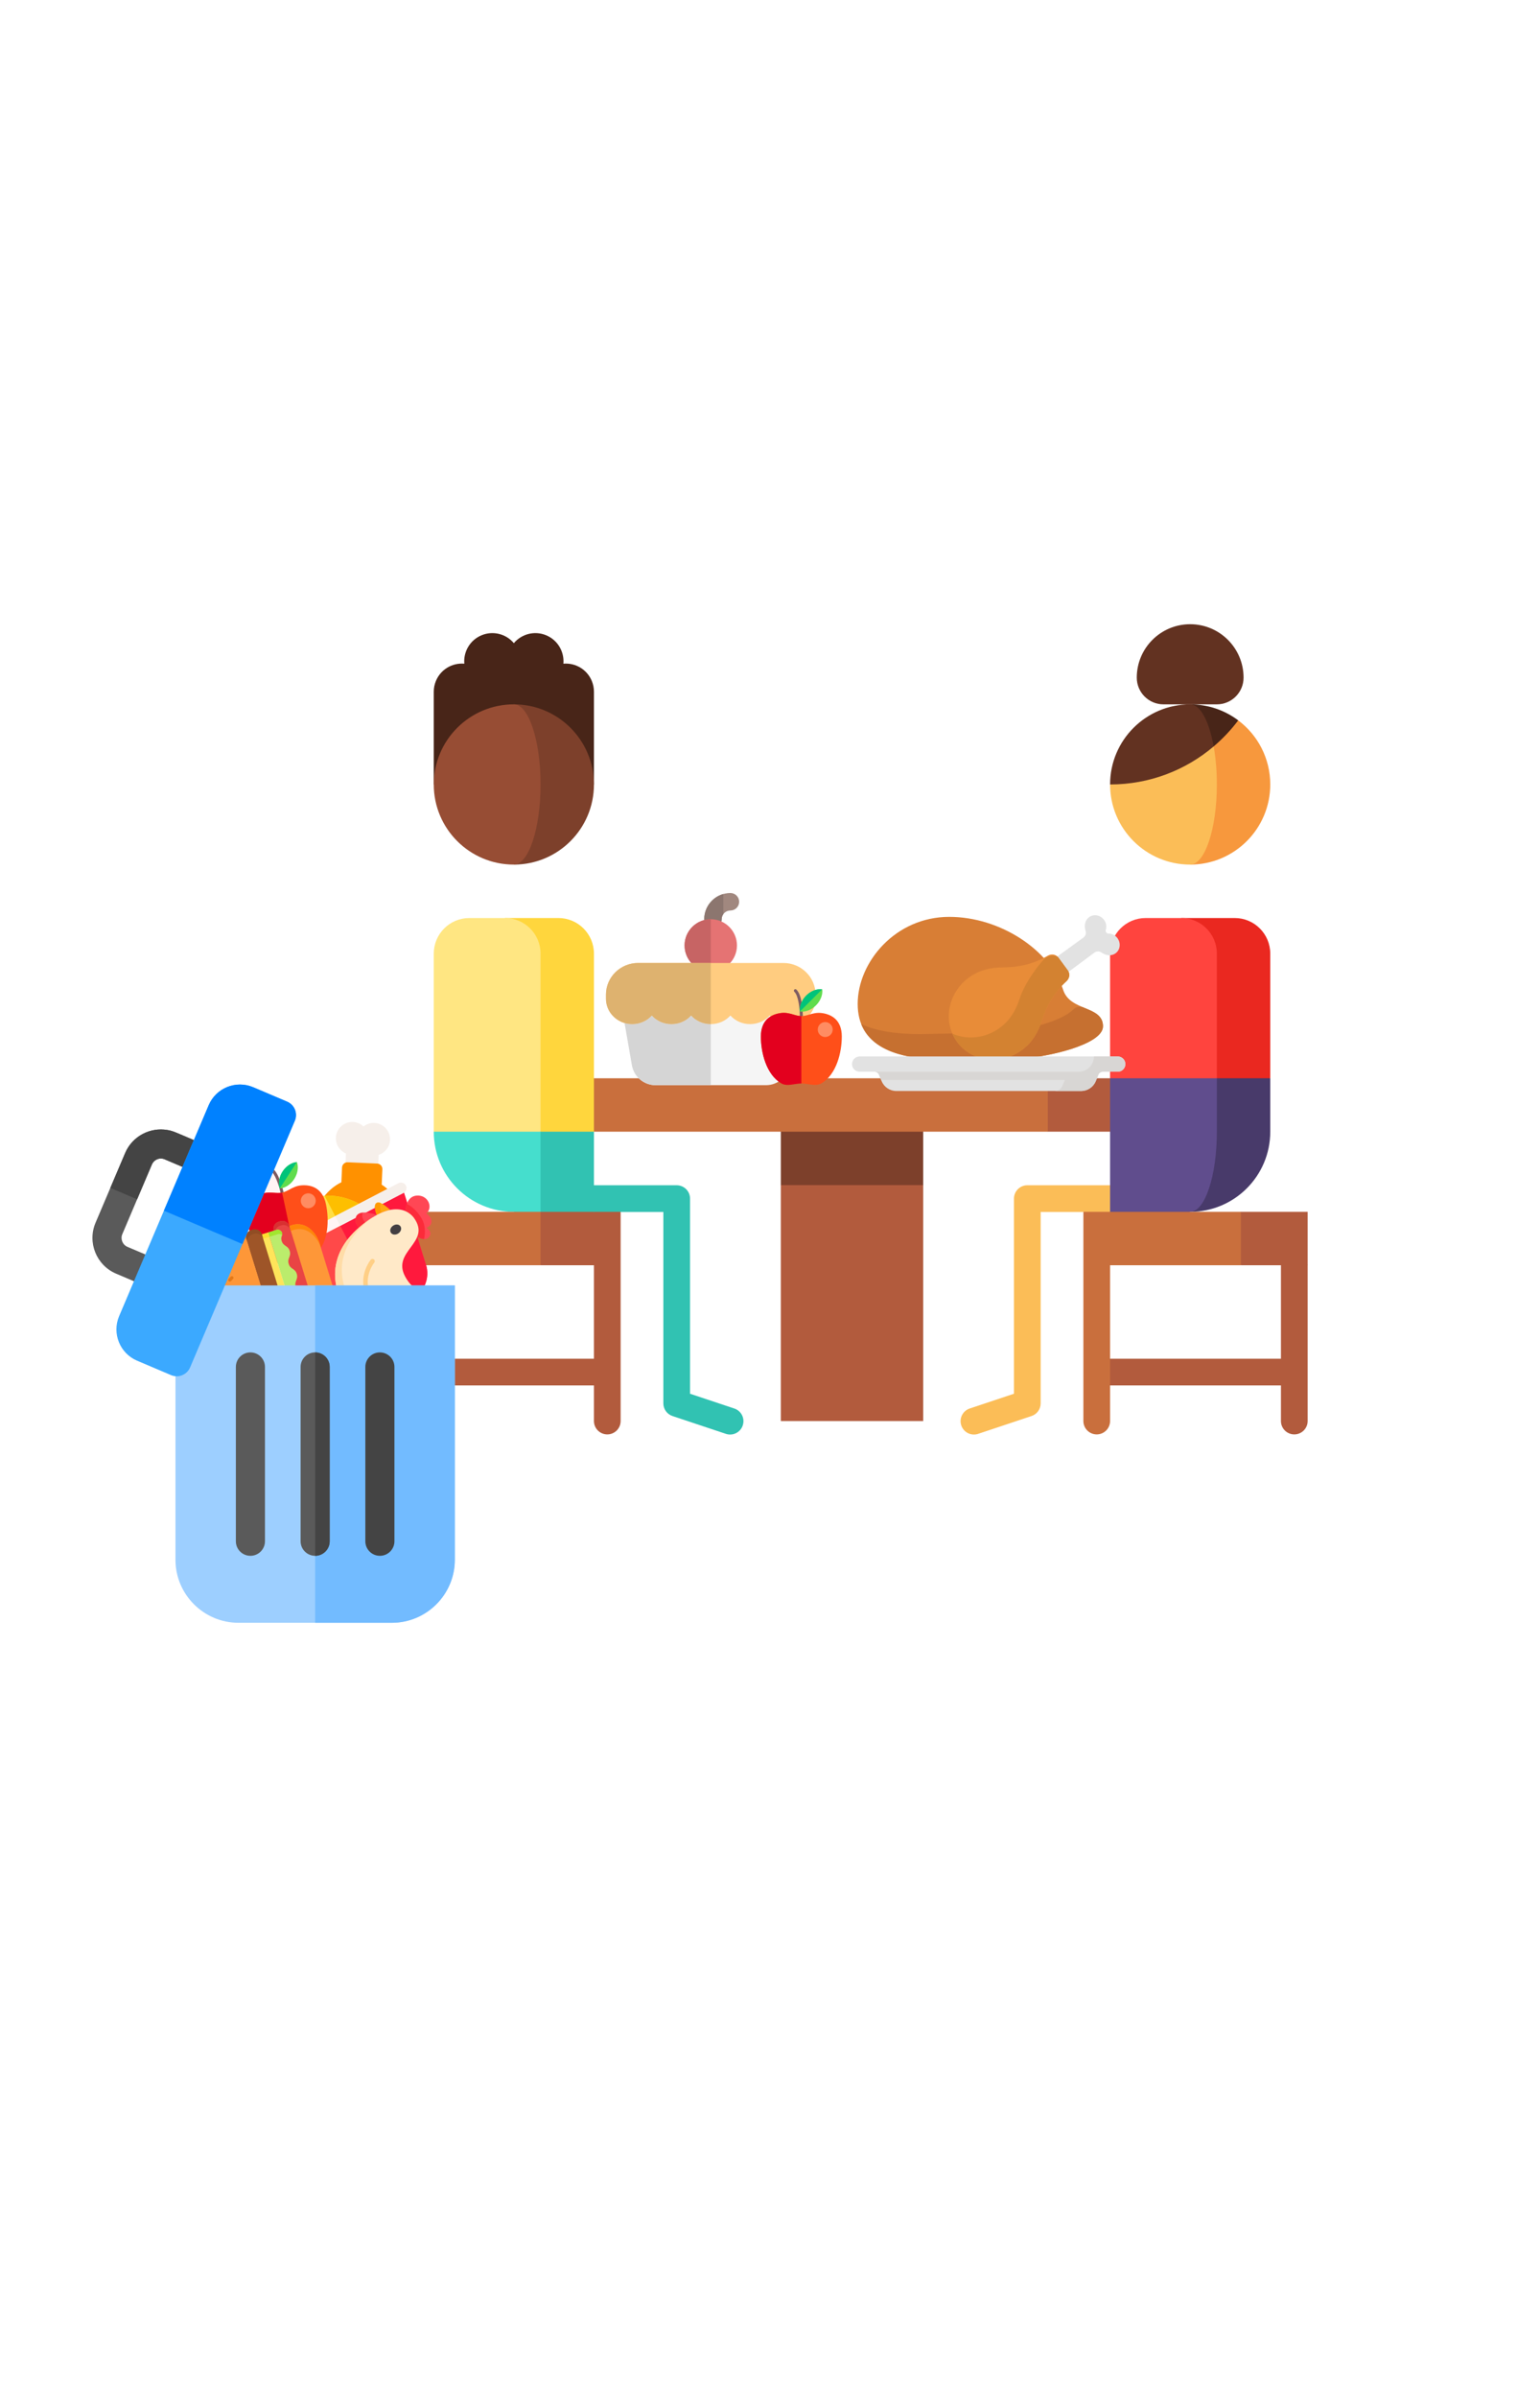 <svg width="338" height="526" viewBox="0 0 338 526" fill="none" xmlns="http://www.w3.org/2000/svg">
<path d="M171.375 242.406V259.984L187 271.703L202.625 259.984V242.406H171.375Z" fill="#7D402B"/>
<path d="M171.375 259.984H202.625V311.742H171.375V259.984Z" fill="#B25B3D"/>
<path d="M229.969 236.547L218.25 242.406L229.969 248.266H249.5V236.547H229.969Z" fill="#B25B3D"/>
<path d="M124.5 236.547H229.969V248.266H124.5V236.547Z" fill="#C96F3D"/>
<path d="M161.168 308.993L151.453 305.755V262.948C151.453 261.329 150.141 260.018 148.523 260.018H124.5V274.667L136.219 265.877H145.594V307.865C145.594 309.127 146.401 310.247 147.597 310.645L159.316 314.551C160.849 315.063 162.51 314.234 163.021 312.698C163.532 311.162 162.703 309.504 161.168 308.993Z" fill="#31C2B2"/>
<path d="M249.459 260.017H225.477C223.859 260.017 222.547 261.329 222.547 262.946V305.753L212.832 308.993C211.297 309.504 210.468 311.163 210.979 312.698C211.49 314.233 213.151 315.063 214.684 314.551L226.403 310.645C227.599 310.245 228.406 309.127 228.406 307.865V265.876H237.781L249.459 271.735V260.017Z" fill="#FBBD57"/>
<path d="M261.219 218.969V265.844C270.926 265.844 278.797 257.973 278.797 248.266V236.547L261.219 218.969Z" fill="#483A6A"/>
<path d="M267.078 248.266V218.969L243.641 236.547V271.703H252.43L261.219 265.844C264.455 265.844 267.078 257.973 267.078 248.266Z" fill="#604D8D"/>
<path d="M272.352 265.844L264.539 271.703L272.352 277.562H287V265.844H272.352Z" fill="#B25B3D"/>
<path d="M243.599 265.844L240.711 277.562H272.352V265.844H243.599Z" fill="#C96F3D"/>
<path d="M270.984 201.391H259.266L267.078 236.547H278.797V209.203C278.797 204.888 275.3 201.391 270.984 201.391Z" fill="#EA2820"/>
<path d="M259.266 201.391H251.453C247.138 201.391 243.641 204.888 243.641 209.203V236.547H267.078V209.203C267.078 204.888 263.581 201.391 259.266 201.391Z" fill="#FF443E"/>
<path d="M106.922 230.688L118.641 271.703H130.359V248.266L106.922 230.688Z" fill="#31C2B2"/>
<path d="M95.203 248.266C95.203 257.973 103.074 265.844 112.781 265.844L118.641 271.703V234.594L95.203 248.266Z" fill="#45DECD"/>
<path d="M122.547 201.391H110.828L118.641 248.266H130.359V209.203C130.359 204.888 126.862 201.391 122.547 201.391Z" fill="#FFD63D"/>
<path d="M118.641 265.844L110.828 271.703L118.641 277.562H133.289L130.359 265.844H118.641Z" fill="#B25B3D"/>
<path d="M87 265.844H118.641V277.562H87V265.844Z" fill="#C96F3D"/>
<path d="M118.641 209.203C118.641 204.888 115.143 201.391 110.828 201.391H103.016C98.7 201.391 95.203 204.888 95.203 209.203V248.266H118.641V209.203Z" fill="#FFE682"/>
<path d="M240.711 298.07H284.07V303.93H240.711V298.07Z" fill="#B25B3D"/>
<path d="M89.93 298.07H133.289V303.93H89.93V298.07Z" fill="#B25B3D"/>
<path d="M281.141 269.75V311.742C281.141 313.36 282.453 314.672 284.07 314.672C285.688 314.672 287 313.36 287 311.742V277.562L281.141 269.75Z" fill="#B25B3D"/>
<path d="M87 277.562V311.742C87 313.36 88.312 314.672 89.93 314.672C91.547 314.672 92.859 313.36 92.859 311.742V269.75L87 277.562Z" fill="#C96F3D"/>
<path d="M237.781 265.844V311.742C237.781 313.36 239.094 314.672 240.711 314.672C242.328 314.672 243.641 313.36 243.641 311.742V265.844H237.781Z" fill="#C96F3D"/>
<path d="M130.359 265.844V311.742C130.359 313.36 131.672 314.672 133.289 314.672C134.906 314.672 136.219 313.36 136.219 311.742V265.844H130.359Z" fill="#B25B3D"/>
<path d="M271.766 158.031H261.219V189.672C270.926 189.672 278.797 181.801 278.797 172.094C278.797 166.344 276.035 161.234 271.766 158.031Z" fill="#F7983D"/>
<path d="M266.375 163.75C266.825 166.235 267.078 169.074 267.078 172.094C267.078 181.802 264.454 189.672 261.219 189.672C251.511 189.672 243.641 181.802 243.641 172.094L266.375 163.75Z" fill="#FBBD57"/>
<path d="M271.766 158.031C270.188 160.132 268.378 162.05 266.375 163.75L261.219 154.516C265.172 154.516 268.828 155.825 271.766 158.031Z" fill="#482518"/>
<path d="M243.641 172.094C243.641 162.386 251.511 154.516 261.219 154.516C263.445 154.516 265.387 158.249 266.375 163.75C260.247 168.953 252.309 172.094 243.641 172.094Z" fill="#623221"/>
<path d="M255.359 154.516H267.078C270.315 154.516 272.938 151.893 272.938 148.656C272.938 142.183 267.692 136.938 261.219 136.938C254.746 136.938 249.5 142.183 249.5 148.656C249.5 151.893 252.123 154.516 255.359 154.516Z" fill="#623221"/>
<path d="M130.359 151.743C130.359 150.956 130.208 150.156 129.888 149.383C128.832 146.833 126.265 145.37 123.655 145.596C123.88 142.985 122.416 140.418 119.867 139.361C117.318 138.306 114.467 139.085 112.781 141.091C111.095 139.085 108.245 138.305 105.695 139.361C103.147 140.417 101.682 142.985 101.908 145.596C99.297 145.37 96.731 146.833 95.675 149.383C95.354 150.156 95.203 150.956 95.203 151.743C95.205 153.553 95.203 172.094 95.203 172.094H130.359C130.359 172.094 130.358 153.553 130.359 151.743Z" fill="#482518"/>
<path d="M112.781 154.516V189.672C122.489 189.672 130.359 181.801 130.359 172.094C130.359 162.386 122.489 154.516 112.781 154.516Z" fill="#7D402B"/>
<path d="M118.641 172.094C118.641 162.386 116.018 154.516 112.781 154.516C103.074 154.516 95.203 162.386 95.203 172.094C95.203 181.801 103.074 189.672 112.781 189.672C116.018 189.672 118.641 181.801 118.641 172.094Z" fill="#974D34"/>
<g clip-path="url(#clip0)">
<path d="M156.479 203.574C155.421 203.574 154.562 202.717 154.562 201.657C154.562 198.487 157.142 195.907 160.312 195.907C161.37 195.907 162.229 196.764 162.229 197.824C162.229 198.884 161.37 199.741 160.312 199.741C159.256 199.741 158.396 200.599 158.396 201.657C158.396 202.717 157.537 203.574 156.479 203.574Z" fill="#A1887F"/>
<path d="M158.76 196.12C156.341 196.798 154.562 199.023 154.562 201.657C154.562 202.717 155.421 203.574 156.479 203.574C157.537 203.574 158.396 202.717 158.396 201.657C158.396 201.237 158.532 200.848 158.76 200.534V196.12Z" fill="#8C766F"/>
<path d="M156 201.657C152.83 201.657 150.25 204.237 150.25 207.407C150.25 210.577 152.83 213.157 156 213.157C159.17 213.157 161.75 210.577 161.75 207.407C161.75 204.237 159.17 201.657 156 201.657Z" fill="#E57373"/>
<path d="M175.46 218.313C175.186 217.989 174.785 217.803 174.364 217.803H174.354L137.669 218.037C137.245 218.039 136.847 218.229 136.575 218.555C136.304 218.878 136.189 219.306 136.262 219.722L138.696 233.696C139.143 236.226 141.328 238.064 143.889 238.064H168.115C170.676 238.064 172.859 236.226 173.308 233.692L175.782 219.488C175.851 219.068 175.736 218.637 175.46 218.313Z" fill="#F5F5F5"/>
<path d="M171.937 211.25H140.063C136.168 211.25 133 214.363 133 218.186V219.104C133 222.171 135.58 224.667 138.75 224.667C140.469 224.667 142.012 223.944 143.062 222.781C144.113 223.944 145.656 224.667 147.375 224.667C149.094 224.667 150.637 223.944 151.688 222.781C152.738 223.944 154.281 224.667 156 224.667C157.719 224.667 159.262 223.944 160.312 222.781C161.363 223.944 162.906 224.667 164.625 224.667C166.344 224.667 167.887 223.944 168.938 222.781C169.988 223.944 171.531 224.667 173.25 224.667C176.42 224.667 179 222.171 179 219.104V218.186C179 214.363 175.832 211.25 171.937 211.25Z" fill="#FFCC80"/>
<path d="M156 201.657C152.83 201.657 150.25 204.237 150.25 207.407C150.25 208.883 150.81 210.23 151.726 211.25H156V201.657Z" fill="#C76464"/>
<path d="M151.687 222.781C150.637 223.944 149.094 224.667 147.375 224.667C145.656 224.667 144.113 223.944 143.062 222.781C142.012 223.944 140.469 224.667 138.75 224.667C138.169 224.667 137.61 224.582 137.081 224.427L138.694 233.696C139.141 236.226 141.326 238.064 143.887 238.064H156V224.667C154.281 224.667 152.738 223.944 151.687 222.781Z" fill="#D5D5D5"/>
<path d="M156 211.25H151.726H140.063C136.168 211.25 133 214.363 133 218.186V219.104C133 221.611 134.721 223.735 137.081 224.429C137.61 224.582 138.169 224.667 138.75 224.667C140.469 224.667 142.012 223.944 143.062 222.781C144.113 223.944 145.656 224.667 147.375 224.667C149.094 224.667 150.637 223.944 151.687 222.781C152.738 223.944 154.281 224.667 156 224.667V211.25Z" fill="#DEB26F"/>
</g>
<path d="M233.35 217.17C234.899 221.928 242.084 220.567 242.084 225.143C242.084 229.322 229.192 231.914 225.003 232.129L207.539 232.454C196.352 232.454 188.245 229.403 188.245 220.235C188.245 211.067 196.516 201.139 208.341 201.139C219.51 201.139 230.501 208.414 233.35 217.17Z" fill="#D87E35"/>
<path d="M237.775 221.007C237.025 220.693 236.152 220.856 235.582 221.436C232.575 224.5 222.927 226.356 219.41 226.536L201.946 226.861C196.836 226.861 192.37 226.224 189.025 224.659C191.306 230.414 198.392 232.454 207.539 232.454L225.003 232.129C229.192 231.914 242.084 229.322 242.084 225.143C242.084 222.655 239.961 221.922 237.775 221.007Z" fill="#C67030"/>
<path d="M238.56 201.684C237.943 202.524 238.062 203.542 238.27 204.243C238.429 204.781 238.235 205.359 237.782 205.689L230.025 211.309C229.081 211.993 228.874 213.316 229.564 214.256C230.254 215.196 231.578 215.394 232.513 214.698L240.199 208.981C240.649 208.647 241.259 208.636 241.724 208.948C242.332 209.356 243.266 209.775 244.252 209.437C245.545 208.994 246.089 207.56 245.546 206.307C245.118 205.323 244.2 204.794 243.266 204.794C243.065 204.794 242.894 204.694 242.788 204.546C242.679 204.401 242.635 204.208 242.695 204.016C242.974 203.125 242.745 202.09 241.933 201.388C240.901 200.494 239.37 200.584 238.56 201.684Z" fill="#E2E2E2"/>
<path d="M210.069 228.569C213.288 232.954 219.661 233.746 224.303 230.338C226.487 228.734 227.813 226.549 228.646 223.952C229.753 220.502 231.374 217.721 234.08 215.238C234.765 214.609 234.893 213.603 234.373 212.896L232.302 210.076C231.783 209.368 230.784 209.188 229.98 209.653C226.8 211.491 223.661 212.205 220.038 212.228C217.311 212.245 214.829 212.856 212.645 214.46C208.003 217.867 206.85 224.185 210.069 228.569Z" fill="#E88C38"/>
<path d="M234.373 212.895L232.302 210.075C232.135 209.848 231.817 209.733 231.459 209.684C230.502 209.552 229.551 209.946 228.915 210.673C226.748 213.149 224.652 216.396 223.788 219.093C222.955 221.69 221.628 223.875 219.444 225.478C216.262 227.815 212.266 228.177 209.031 226.761C209.304 227.39 209.648 227.996 210.069 228.569C213.288 232.954 219.661 233.746 224.303 230.337C226.487 228.734 227.814 226.549 228.646 223.952C229.753 220.502 231.374 217.721 234.08 215.237C234.765 214.609 234.893 213.603 234.373 212.895Z" fill="#D38231"/>
<path d="M245.321 231.759H188.679C187.752 231.759 187 232.511 187 233.438C187 234.366 187.752 235.117 188.679 235.117H191.962C192.381 235.117 192.758 235.371 192.916 235.758L193.491 237.165C194.028 238.481 195.308 239.341 196.729 239.341H237.271C238.692 239.341 239.972 238.481 240.509 237.165L241.084 235.758C241.242 235.371 241.619 235.117 242.038 235.117H245.321C246.248 235.117 247 234.366 247 233.438C247 232.511 246.248 231.759 245.321 231.759Z" fill="#E2E2E2"/>
<path d="M245.321 231.759H240.099C240.099 233.614 238.595 235.117 236.741 235.117H236.7C236.679 235.117 236.658 235.119 236.636 235.12H191.994C192.399 235.133 192.761 235.381 192.916 235.758L193.395 236.931H233.72C233.674 237.02 233.63 237.111 233.592 237.206L233.182 238.209C232.902 238.894 232.237 239.34 231.497 239.34H237.271C238.692 239.34 239.972 238.481 240.509 237.165L241.084 235.758C241.243 235.371 241.619 235.117 242.038 235.117H245.321C246.248 235.117 247 234.366 247 233.438C247 232.511 246.248 231.759 245.321 231.759Z" fill="#D8D6D4"/>
<path d="M175.878 223.562C175.697 223.562 175.55 223.415 175.55 223.234C175.55 221.16 175.233 218.431 174.338 217.564C174.207 217.438 174.204 217.23 174.33 217.1C174.456 216.969 174.665 216.967 174.794 217.093C176.105 218.362 176.206 222.114 176.206 223.234C176.206 223.415 176.06 223.562 175.878 223.562Z" fill="#7E5C62"/>
<path d="M180.488 222.254C179.322 222.076 178.407 222.343 177.6 222.578C177.023 222.747 176.478 222.906 175.878 222.906C175.279 222.906 174.734 222.747 174.156 222.578C173.349 222.343 172.434 222.076 171.269 222.254C169.321 222.551 167 223.682 167 227.385C167 230.884 168.161 235.67 171.434 237.642C172.296 238.161 173.285 238.008 174.332 237.848C174.839 237.769 175.364 237.689 175.878 237.689C176.393 237.689 176.917 237.769 177.425 237.848C177.927 237.925 178.417 238 178.885 238C179.392 238 179.875 237.912 180.323 237.642C183.596 235.67 184.757 230.884 184.757 227.385C184.757 223.682 182.435 222.551 180.488 222.254Z" fill="#FF4F19"/>
<path d="M175.878 222.906H175.878C175.279 222.906 174.734 222.747 174.156 222.578C173.349 222.343 172.434 222.076 171.269 222.253C169.321 222.55 167 223.682 167 227.385C167 230.884 168.161 235.67 171.434 237.641C172.296 238.161 173.285 238.008 174.332 237.847C174.839 237.769 175.364 237.689 175.878 237.689H175.878V222.906H175.878Z" fill="#E3001E"/>
<path d="M180.46 217.899C180.499 217.596 180.494 217.309 180.459 217.037C180.188 217.002 179.901 216.998 179.598 217.037C177.632 217.288 175.835 219.086 175.583 221.052C175.544 221.355 175.548 221.642 175.584 221.913C175.855 221.948 176.142 221.953 176.445 221.914C178.411 221.662 180.208 219.864 180.46 217.899Z" fill="#60DC4D"/>
<path d="M181.119 227.499C182.025 227.499 182.76 226.765 182.76 225.859C182.76 224.953 182.025 224.218 181.119 224.218C180.213 224.218 179.479 224.953 179.479 225.859C179.479 226.765 180.213 227.499 181.119 227.499Z" fill="#FF8C62"/>
<path d="M180.433 217.035C180.169 217.003 179.891 216.999 179.598 217.036C177.632 217.288 175.835 219.086 175.583 221.052C175.545 221.345 175.55 221.622 175.582 221.886L180.433 217.035Z" fill="#00C37A"/>
<path d="M82.119 262.086C81.938 262.18 81.732 262.229 81.514 262.219L76.728 262.009C76.411 261.995 76.112 261.856 75.898 261.621C75.683 261.387 75.571 261.077 75.585 260.76L75.924 253.041C74.577 252.472 73.651 251.104 73.719 249.569C73.806 247.59 75.487 246.051 77.466 246.138C78.358 246.177 79.17 246.541 79.78 247.119C80.439 246.597 81.28 246.305 82.172 246.345C84.151 246.431 85.69 248.112 85.603 250.092C85.536 251.626 84.494 252.908 83.103 253.356L82.763 261.075C82.744 261.519 82.486 261.895 82.119 262.086Z" fill="#F6EFEA"/>
<path d="M82.791 282.378C81.357 283.124 79.791 283.482 78.186 283.411C75.349 283.287 72.755 281.841 70.882 279.339C69.063 276.91 68.141 273.76 68.285 270.469C68.399 267.881 69.163 265.429 70.494 263.376C71.661 261.577 73.183 260.201 74.927 259.359L75.069 256.118C75.083 255.801 75.223 255.502 75.457 255.288C75.691 255.073 76.001 254.961 76.318 254.975L82.779 255.258C83.097 255.272 83.395 255.412 83.61 255.646C83.824 255.88 83.937 256.19 83.923 256.507L83.775 259.882C85.379 260.901 86.719 262.404 87.679 264.269C88.774 266.398 89.294 268.86 89.183 271.387C89.039 274.678 87.843 277.735 85.818 279.996C84.913 281.005 83.891 281.806 82.791 282.378Z" fill="#FF9100"/>
<path d="M64.822 271.084C64.455 271.275 63.999 271.27 63.625 271.032L57.109 266.878C55.943 267.761 54.295 267.878 53 267.052C51.33 265.988 50.837 263.762 51.902 262.092C52.382 261.339 53.103 260.818 53.909 260.578C53.786 259.746 53.954 258.872 54.434 258.119C55.499 256.449 57.724 255.956 59.395 257.021C60.69 257.847 61.279 259.39 60.971 260.819L67.487 264.973C67.755 265.143 67.944 265.413 68.013 265.724C68.081 266.034 68.024 266.358 67.853 266.626L65.278 270.666C65.161 270.849 65.002 270.99 64.822 271.084Z" fill="#FFF4F4"/>
<path d="M81.052 283.283C79.952 283.855 78.71 284.233 77.364 284.394C74.35 284.755 71.161 283.978 68.383 282.208C66.25 280.848 64.533 279.009 63.418 276.89C62.442 275.034 61.98 273.073 62.066 271.175L58.758 269.066C58.2 268.71 58.036 267.97 58.392 267.412L61.868 261.959C62.039 261.691 62.309 261.502 62.619 261.433C62.929 261.365 63.254 261.422 63.522 261.593L66.718 263.63C68.408 262.685 70.408 262.229 72.551 262.306C74.996 262.394 77.443 263.176 79.627 264.569C82.405 266.339 84.455 268.903 85.4 271.787C86.373 274.757 86.068 277.711 84.541 280.105C83.678 281.46 82.486 282.536 81.052 283.283Z" fill="#FFDE46"/>
<path d="M79.627 264.569C77.443 263.176 74.996 262.394 72.551 262.306C72.111 262.29 71.677 262.298 71.251 262.327L81.894 282.787C82.956 282.087 83.853 281.185 84.542 280.105C86.068 277.711 86.373 274.757 85.4 271.787C84.455 268.903 82.405 266.339 79.627 264.569Z" fill="#FDBF00"/>
<path d="M60.29 275.657C62.298 278.349 64.076 280.582 65.798 282.742C67.375 284.722 69.006 286.769 70.807 289.163C72.679 291.651 76.043 292.415 78.805 290.978L90.37 284.961C93.133 283.524 94.439 280.33 93.474 277.368C92.53 274.472 91.779 271.922 91.053 269.457C90.284 266.844 89.489 264.145 88.457 261.004L60.29 275.657L60.29 275.657Z" fill="#FF4949"/>
<path d="M74.374 268.33L84.59 287.968L90.37 284.961C93.133 283.523 94.439 280.33 93.474 277.368C92.53 274.472 91.779 271.922 91.053 269.456C90.284 266.844 89.489 264.145 88.457 261.004L74.374 268.33Z" fill="#FF193D"/>
<path d="M81.108 281.274C78.96 282.392 76.303 281.553 75.186 279.405C74.068 277.257 74.907 274.601 77.055 273.483C79.203 272.366 81.859 273.204 82.977 275.352C84.094 277.5 83.256 280.157 81.108 281.274Z" fill="#CCCCCC"/>
<path d="M88.564 261.691L60.792 276.138C60.205 276.443 59.482 276.215 59.177 275.628C58.872 275.042 59.1 274.318 59.687 274.013L87.459 259.566C88.045 259.261 88.768 259.489 89.074 260.076C89.379 260.662 89.151 261.386 88.564 261.691Z" fill="#FFF4F4"/>
<path d="M81.108 281.274C78.96 282.392 76.303 281.553 75.186 279.405C74.068 277.257 74.907 274.601 77.055 273.483C79.203 272.366 81.859 273.204 82.977 275.352C84.094 277.5 83.256 280.157 81.108 281.274Z" fill="#FFF36C"/>
<path d="M87.459 259.566L73.572 266.79L74.678 268.915L88.564 261.691C89.151 261.386 89.379 260.663 89.074 260.076C88.769 259.489 88.045 259.261 87.459 259.566Z" fill="#F6EFEA"/>
<path d="M77.055 273.483C77.055 273.483 77.055 273.483 77.055 273.483L81.108 281.275L81.108 281.275C83.256 280.157 84.094 277.5 82.977 275.352C81.859 273.204 79.203 272.366 77.055 273.483Z" fill="#FFDE46"/>
<g clip-path="url(#clip1)">
<path d="M75.329 285.038C75.174 284.808 74.864 284.746 74.637 284.9L72.01 286.671L71.347 284.196C71.275 283.928 71.002 283.768 70.737 283.837C70.471 283.906 70.314 284.179 70.385 284.447L70.828 286.099L69.548 285.038C69.335 284.861 69.021 284.89 68.848 285.102C68.705 285.276 68.701 285.52 68.822 285.7C68.848 285.739 68.88 285.775 68.919 285.806L71.397 287.861C71.568 288.003 71.81 288.016 71.992 287.893L75.198 285.731C75.425 285.578 75.484 285.268 75.329 285.038Z" fill="#FFA812"/>
<path d="M78.751 289.505C78.596 289.275 78.286 289.214 78.058 289.367L75.15 291.328L74.487 288.853C74.415 288.586 74.142 288.425 73.876 288.494C73.611 288.564 73.454 288.837 73.525 289.104L73.968 290.756L72.688 289.695C72.475 289.518 72.162 289.547 71.988 289.759C71.845 289.933 71.841 290.177 71.962 290.357C71.988 290.396 72.02 290.432 72.058 290.464L74.537 292.518C74.708 292.66 74.95 292.673 75.132 292.55L78.62 290.199C78.847 290.045 78.906 289.735 78.751 289.505Z" fill="#FFA812"/>
<path d="M78.809 269.288C80.243 268.052 81.529 267.164 82.678 266.544C82.678 266.544 78.955 265.088 78.164 266.925C77.76 267.864 78.229 268.708 78.785 269.31C78.793 269.302 78.801 269.295 78.809 269.288Z" fill="#FF4755"/>
<path d="M80.16 268.191C79.672 267.62 79.295 266.859 79.609 266.017C78.972 266.086 78.418 266.336 78.164 266.925C77.76 267.864 78.229 268.708 78.785 269.309C78.793 269.302 78.801 269.295 78.809 269.288C79.275 268.886 79.725 268.522 80.16 268.191Z" fill="#FC2B3A"/>
<path d="M85.651 265.42C84.247 264.212 83.17 263.423 82.551 263.976C81.981 264.485 82.443 265.924 82.678 266.544C83.795 265.941 84.783 265.591 85.651 265.42Z" fill="#FFA812"/>
<path d="M83.598 263.936C83.171 263.749 82.818 263.737 82.551 263.976C81.981 264.485 82.443 265.924 82.678 266.544C83.036 266.351 83.38 266.184 83.711 266.041C83.497 265.397 83.266 264.426 83.598 263.936Z" fill="#FF9A00"/>
<path d="M88.963 265.689C90.074 266.168 90.679 266.94 90.879 267.222C92.036 268.853 92.04 270.156 91.566 271.335C92.174 271.665 93.538 272.26 94.177 271.368C95.086 270.101 93.546 269.347 93.546 269.347C93.546 269.347 94.645 269.124 94.683 267.977C94.72 266.829 93.561 266.237 93.561 266.237C95.18 264.803 93.866 262.014 91.356 262.291C89.361 262.51 89.02 264.883 88.963 265.689Z" fill="#FF4755"/>
<path d="M91.566 271.336C91.913 271.524 92.508 271.799 93.073 271.833C93.364 270.437 93.387 268.748 92.5 267.236C91.506 265.543 90.272 264.611 89.294 264.102C89.063 264.724 88.987 265.347 88.962 265.69C90.073 266.169 90.679 266.94 90.879 267.222C92.036 268.853 92.04 270.156 91.566 271.336Z" fill="#FC2B3A"/>
<path d="M90.879 267.222C90.347 266.472 86.954 262.264 78.809 269.288C71.663 275.451 72.95 282.657 75.894 286.995C80.173 293.3 90.736 297.635 97.446 289.756C97.446 289.756 100.046 286.987 98.292 284.67C96.538 282.354 91.911 285.588 88.926 280.051C85.898 274.433 94.712 272.624 90.879 267.222Z" fill="#FFE9C8"/>
<path d="M77.376 285.996C74.432 281.659 73.145 274.452 80.291 268.289C80.869 267.791 81.422 267.351 81.952 266.96C80.994 267.544 79.948 268.306 78.809 269.288C71.663 275.451 72.95 282.658 75.894 286.995C79.791 292.738 88.902 296.846 95.566 291.58C89.093 295.244 80.991 291.323 77.376 285.996Z" fill="#FFDCA7"/>
<path d="M81.115 285.5C80.109 284.007 79.426 282.102 79.838 279.838C80.213 277.775 81.327 276.41 81.374 276.353C81.549 276.141 81.863 276.114 82.076 276.291C82.287 276.469 82.318 276.784 82.144 276.995C82.13 277.012 81.13 278.251 80.811 280.067C80.388 282.471 81.307 284.73 83.54 286.782C84.938 288.065 86.374 288.379 87.334 288.417C88.496 288.463 89.605 288.114 90.3 287.485C90.503 287.301 90.818 287.319 91.003 287.525C91.189 287.731 91.174 288.047 90.971 288.231C89.198 289.836 85.597 290.019 82.872 287.516C82.272 286.965 81.648 286.29 81.115 285.5Z" fill="#FFCF86"/>
<path d="M87.893 269.029C87.571 268.552 86.86 268.489 86.274 268.884C85.688 269.28 85.48 269.962 85.801 270.439C86.123 270.915 86.833 270.979 87.42 270.584C88.006 270.188 88.214 269.505 87.893 269.029Z" fill="#433F43"/>
</g>
<path d="M62.054 262.273C61.876 262.311 61.702 262.198 61.664 262.02C61.231 259.992 60.35 257.39 59.294 256.729C59.14 256.633 59.093 256.43 59.19 256.277C59.285 256.123 59.488 256.076 59.641 256.172C61.188 257.14 62.072 260.788 62.306 261.883C62.344 262.06 62.231 262.235 62.054 262.273Z" fill="#7E5C62"/>
<path d="M66.288 260.03C65.111 260.1 64.272 260.552 63.532 260.951C63.003 261.236 62.503 261.506 61.917 261.631C61.33 261.757 60.764 261.715 60.164 261.671C59.326 261.609 58.375 261.54 57.273 261.956C55.43 262.654 53.396 264.245 54.17 267.867C54.902 271.289 57.037 275.726 60.65 276.97C61.601 277.298 62.536 276.942 63.527 276.566C64.007 276.384 64.503 276.195 65.006 276.087C65.509 275.98 66.039 275.949 66.552 275.92C67.059 275.89 67.553 275.862 68.011 275.764C68.507 275.658 68.961 275.47 69.342 275.113C72.131 272.501 72.266 267.578 71.535 264.156C70.761 260.535 68.254 259.913 66.288 260.03Z" fill="#FF4F19"/>
<path d="M61.917 261.631L61.916 261.631C61.33 261.756 60.764 261.715 60.164 261.67C59.326 261.609 58.375 261.539 57.273 261.956C55.43 262.654 53.396 264.245 54.17 267.867C54.901 271.289 57.037 275.726 60.65 276.97C61.601 277.297 62.536 276.942 63.526 276.566C64.007 276.383 64.503 276.195 65.006 276.087L65.006 276.087L61.917 261.631L61.917 261.631Z" fill="#E3001E"/>
<path d="M65.351 255.777C65.325 255.473 65.261 255.193 65.17 254.935C64.897 254.957 64.615 255.013 64.327 255.114C62.458 255.771 61.075 257.905 61.24 259.88C61.265 260.184 61.33 260.464 61.421 260.722C61.694 260.699 61.975 260.644 62.263 260.543C64.133 259.886 65.515 257.752 65.351 255.777Z" fill="#60DC4D"/>
<path d="M68.001 265.028C68.888 264.839 69.452 263.967 69.263 263.081C69.074 262.195 68.202 261.63 67.316 261.819C66.43 262.009 65.865 262.88 66.054 263.766C66.244 264.652 67.115 265.217 68.001 265.028Z" fill="#FF8C62"/>
<path d="M65.144 254.939C64.879 254.962 64.606 255.016 64.327 255.114C62.458 255.771 61.075 257.905 61.24 259.88C61.264 260.174 61.327 260.445 61.413 260.696L65.144 254.939Z" fill="#00C37A"/>
<path d="M63.521 268.984L69.693 289.016C69.96 289.88 69.475 290.795 68.612 291.062L68.304 291.156C67.44 291.422 66.525 290.938 66.259 290.075L60.086 270.042C59.82 269.179 60.304 268.263 61.167 267.997L61.475 267.902C62.339 267.636 63.255 268.121 63.521 268.984Z" fill="#E94444"/>
<path d="M61.167 267.997L61.475 267.902C62.339 267.636 63.255 268.12 63.521 268.984L63.803 269.899C63.537 269.035 62.621 268.551 61.757 268.817L61.449 268.912C60.586 269.178 60.102 270.093 60.368 270.957L60.086 270.042C59.82 269.178 60.304 268.263 61.167 267.997Z" fill="#D83131"/>
<path d="M63.521 268.984L66.607 279L69.693 289.016C69.693 289.016 73.242 288.679 73.343 284.344C73.36 283.601 73.248 282.866 73.031 282.161L71.585 277.466L70.138 272.772C69.921 272.067 69.6 271.396 69.167 270.792C66.644 267.265 63.521 268.984 63.521 268.984Z" fill="#FE9738"/>
<path d="M69.167 270.792C69.6 271.396 69.921 272.067 70.138 272.772L70.465 273.833C70.248 273.128 69.927 272.457 69.494 271.853C66.971 268.326 63.848 270.045 63.848 270.045L63.521 268.984C63.521 268.984 66.643 267.265 69.167 270.792Z" fill="#FE860A"/>
<path d="M60.697 269.814C61.478 269.573 62.181 270.35 61.871 271.105C61.743 271.416 61.672 271.759 61.815 272.223C62.203 273.48 63.198 273.173 63.586 274.43C63.973 275.687 62.977 275.994 63.365 277.252C63.752 278.509 64.748 278.202 65.135 279.459C65.523 280.716 64.527 281.023 64.914 282.28C65.302 283.537 66.297 283.231 66.685 284.488C67.072 285.745 66.076 286.052 66.464 287.309C66.607 287.773 66.858 288.016 67.138 288.201C67.82 288.651 67.676 289.689 66.896 289.929L65.048 290.499L58.85 270.383L60.697 269.814L60.697 269.814Z" fill="#BBEC6C"/>
<path d="M58.85 270.383L60.697 269.814C61.428 269.588 62.09 270.254 61.918 270.959C61.683 270.744 61.343 270.641 60.986 270.751L59.139 271.321L58.85 270.383Z" fill="#A2E62E"/>
<path d="M63.565 290.945L65.059 290.484L64.394 288.328C64.256 287.879 64.508 287.404 64.956 287.265L69.259 285.939C69.833 285.763 70.154 285.154 69.978 284.581C69.801 284.007 69.193 283.686 68.619 283.862L64.316 285.188C63.868 285.326 63.392 285.075 63.254 284.626L58.863 270.379L57.369 270.839L63.565 290.945Z" fill="#FEE45A"/>
<path d="M57.658 271.777L57.369 270.839L58.863 270.379L59.152 271.316L57.658 271.777Z" fill="#FEDF30"/>
<path d="M57.483 270.844L63.656 290.877C63.922 291.74 63.438 292.656 62.574 292.922L62.266 293.017C61.403 293.283 60.487 292.799 60.221 291.935L54.048 271.903C53.782 271.039 54.266 270.124 55.13 269.857L55.438 269.763C56.301 269.497 57.217 269.981 57.483 270.844Z" fill="#9E5528"/>
<path d="M55.13 269.858L55.438 269.763C56.301 269.497 57.217 269.981 57.483 270.845L57.765 271.759C57.499 270.896 56.583 270.412 55.72 270.678L55.412 270.773C54.548 271.039 54.064 271.954 54.33 272.818L54.048 271.903C53.782 271.039 54.267 270.124 55.13 269.858Z" fill="#904D24"/>
<path d="M48.649 284.534C51.169 292.308 56.213 293.626 58.941 293.734C59.876 293.771 60.564 292.866 60.288 291.972L57.186 281.903L54.083 271.835C53.805 270.934 52.721 270.584 51.965 271.146C49.77 272.776 46.361 276.705 48.649 284.534Z" fill="#FE9738"/>
<path d="M54.083 271.834L54.117 271.945C53.686 271.746 53.155 271.773 52.728 272.09C50.533 273.721 47.124 277.65 49.412 285.478C50.063 287.485 50.882 289.063 51.785 290.299C50.581 288.952 49.478 287.092 48.649 284.533C46.361 276.705 49.77 272.776 51.965 271.145C52.721 270.584 53.806 270.934 54.083 271.834Z" fill="#FE860A"/>
<path d="M53.223 286.654C53.24 286.708 53.244 286.767 53.232 286.827C53.194 287.019 53.008 287.143 52.816 287.105L52.162 286.975C51.97 286.936 51.846 286.75 51.884 286.558C51.922 286.367 52.108 286.242 52.3 286.28L52.954 286.411C53.086 286.437 53.186 286.534 53.223 286.654Z" fill="#E57917"/>
<path d="M52.27 283.423C52.327 283.61 52.222 283.808 52.036 283.865L51.398 284.062C51.212 284.119 51.013 284.015 50.956 283.828C50.898 283.641 51.003 283.443 51.19 283.385L51.827 283.189C52.014 283.131 52.212 283.236 52.27 283.423Z" fill="#E57917"/>
<path d="M51.232 280.208C51.268 280.325 51.243 280.457 51.154 280.553L50.701 281.043C50.568 281.186 50.344 281.195 50.201 281.062C50.057 280.93 50.049 280.706 50.181 280.562L50.634 280.073C50.767 279.929 50.991 279.92 51.134 280.053C51.182 280.097 51.215 280.151 51.232 280.208Z" fill="#E57917"/>
<path d="M38.511 281.993V342.161C38.511 349.792 44.719 356 52.349 356H85.989C93.62 356 99.828 349.792 99.828 342.161C99.828 338.812 99.828 283.674 99.828 281.993H38.511Z" fill="#9DCFFF"/>
<path d="M69.169 281.993V356H85.989C93.62 356 99.828 349.792 99.828 342.161V281.993H69.169Z" fill="#72BBFF"/>
<path d="M54.961 296.684C53.197 296.684 51.767 298.113 51.767 299.877V338.116C51.767 339.88 53.197 341.309 54.961 341.309C56.724 341.309 58.154 339.88 58.154 338.116V299.877C58.154 298.113 56.724 296.684 54.961 296.684Z" fill="#5A5A5A"/>
<path d="M69.169 296.684C67.405 296.684 65.975 298.113 65.975 299.877V338.116C65.975 339.88 67.405 341.309 69.169 341.309C70.933 341.309 72.362 339.88 72.362 338.116V299.877C72.362 298.113 70.933 296.684 69.169 296.684Z" fill="#5A5A5A"/>
<path d="M72.363 299.878V338.116C72.363 339.879 70.932 341.31 69.169 341.31V296.685C70.932 296.685 72.363 298.113 72.363 299.878Z" fill="#444444"/>
<path d="M83.377 296.684C81.614 296.684 80.184 298.113 80.184 299.877V338.116C80.184 339.88 81.614 341.309 83.377 341.309C85.141 341.309 86.571 339.88 86.571 338.116V299.877C86.571 298.113 85.141 296.684 83.377 296.684Z" fill="#444444"/>
<path d="M36.778 247.899C36.778 247.899 36.778 247.899 36.776 247.9C32.985 247.229 29.045 249.231 27.463 252.957L27.463 252.959L24.216 260.599L20.969 268.242C19.133 272.564 21.155 277.575 25.477 279.409L29.398 281.075L33.24 279.042L31.895 275.196L27.976 273.531C26.895 273.072 26.39 271.818 26.849 270.74L30.096 263.097L33.341 255.455L33.343 255.455C33.777 254.432 34.994 253.843 36.131 254.327L40.053 255.992L43.469 253.906L42.551 250.114C38.449 248.371 37.971 248.102 36.778 247.899Z" fill="#5A5A5A"/>
<path d="M36.778 247.898C36.778 247.898 36.778 247.898 36.776 247.899C32.994 247.23 29.052 249.22 27.463 252.958L24.216 260.599L30.096 263.097L33.343 255.454C33.777 254.433 34.992 253.842 36.131 254.326L40.052 255.992L42.551 250.114C38.314 248.314 38.04 248.13 36.778 247.898Z" fill="#444444"/>
<path d="M63.021 241.676L55.575 238.513C51.793 236.906 47.409 238.676 45.803 242.457L26.144 288.731C24.538 292.513 26.308 296.897 30.089 298.504L37.536 301.667C39.159 302.357 41.034 301.6 41.724 299.976L64.712 245.864C65.401 244.241 64.644 242.366 63.021 241.676Z" fill="#3BA9FF"/>
<path d="M55.575 238.512L63.021 241.676C64.643 242.365 65.401 244.239 64.712 245.864L53.218 272.919L35.974 265.594L45.802 242.457C47.409 238.675 51.792 236.906 55.575 238.512Z" fill="#0081FF"/>
<defs>
<clipPath id="clip0">
<rect width="46" height="46" fill="white" transform="translate(133 194)"/>
</clipPath>
<clipPath id="clip1">
<rect width="33.592" height="33.24" fill="white" transform="translate(89.56 257) rotate(56.011)"/>
</clipPath>
</defs>
</svg>

